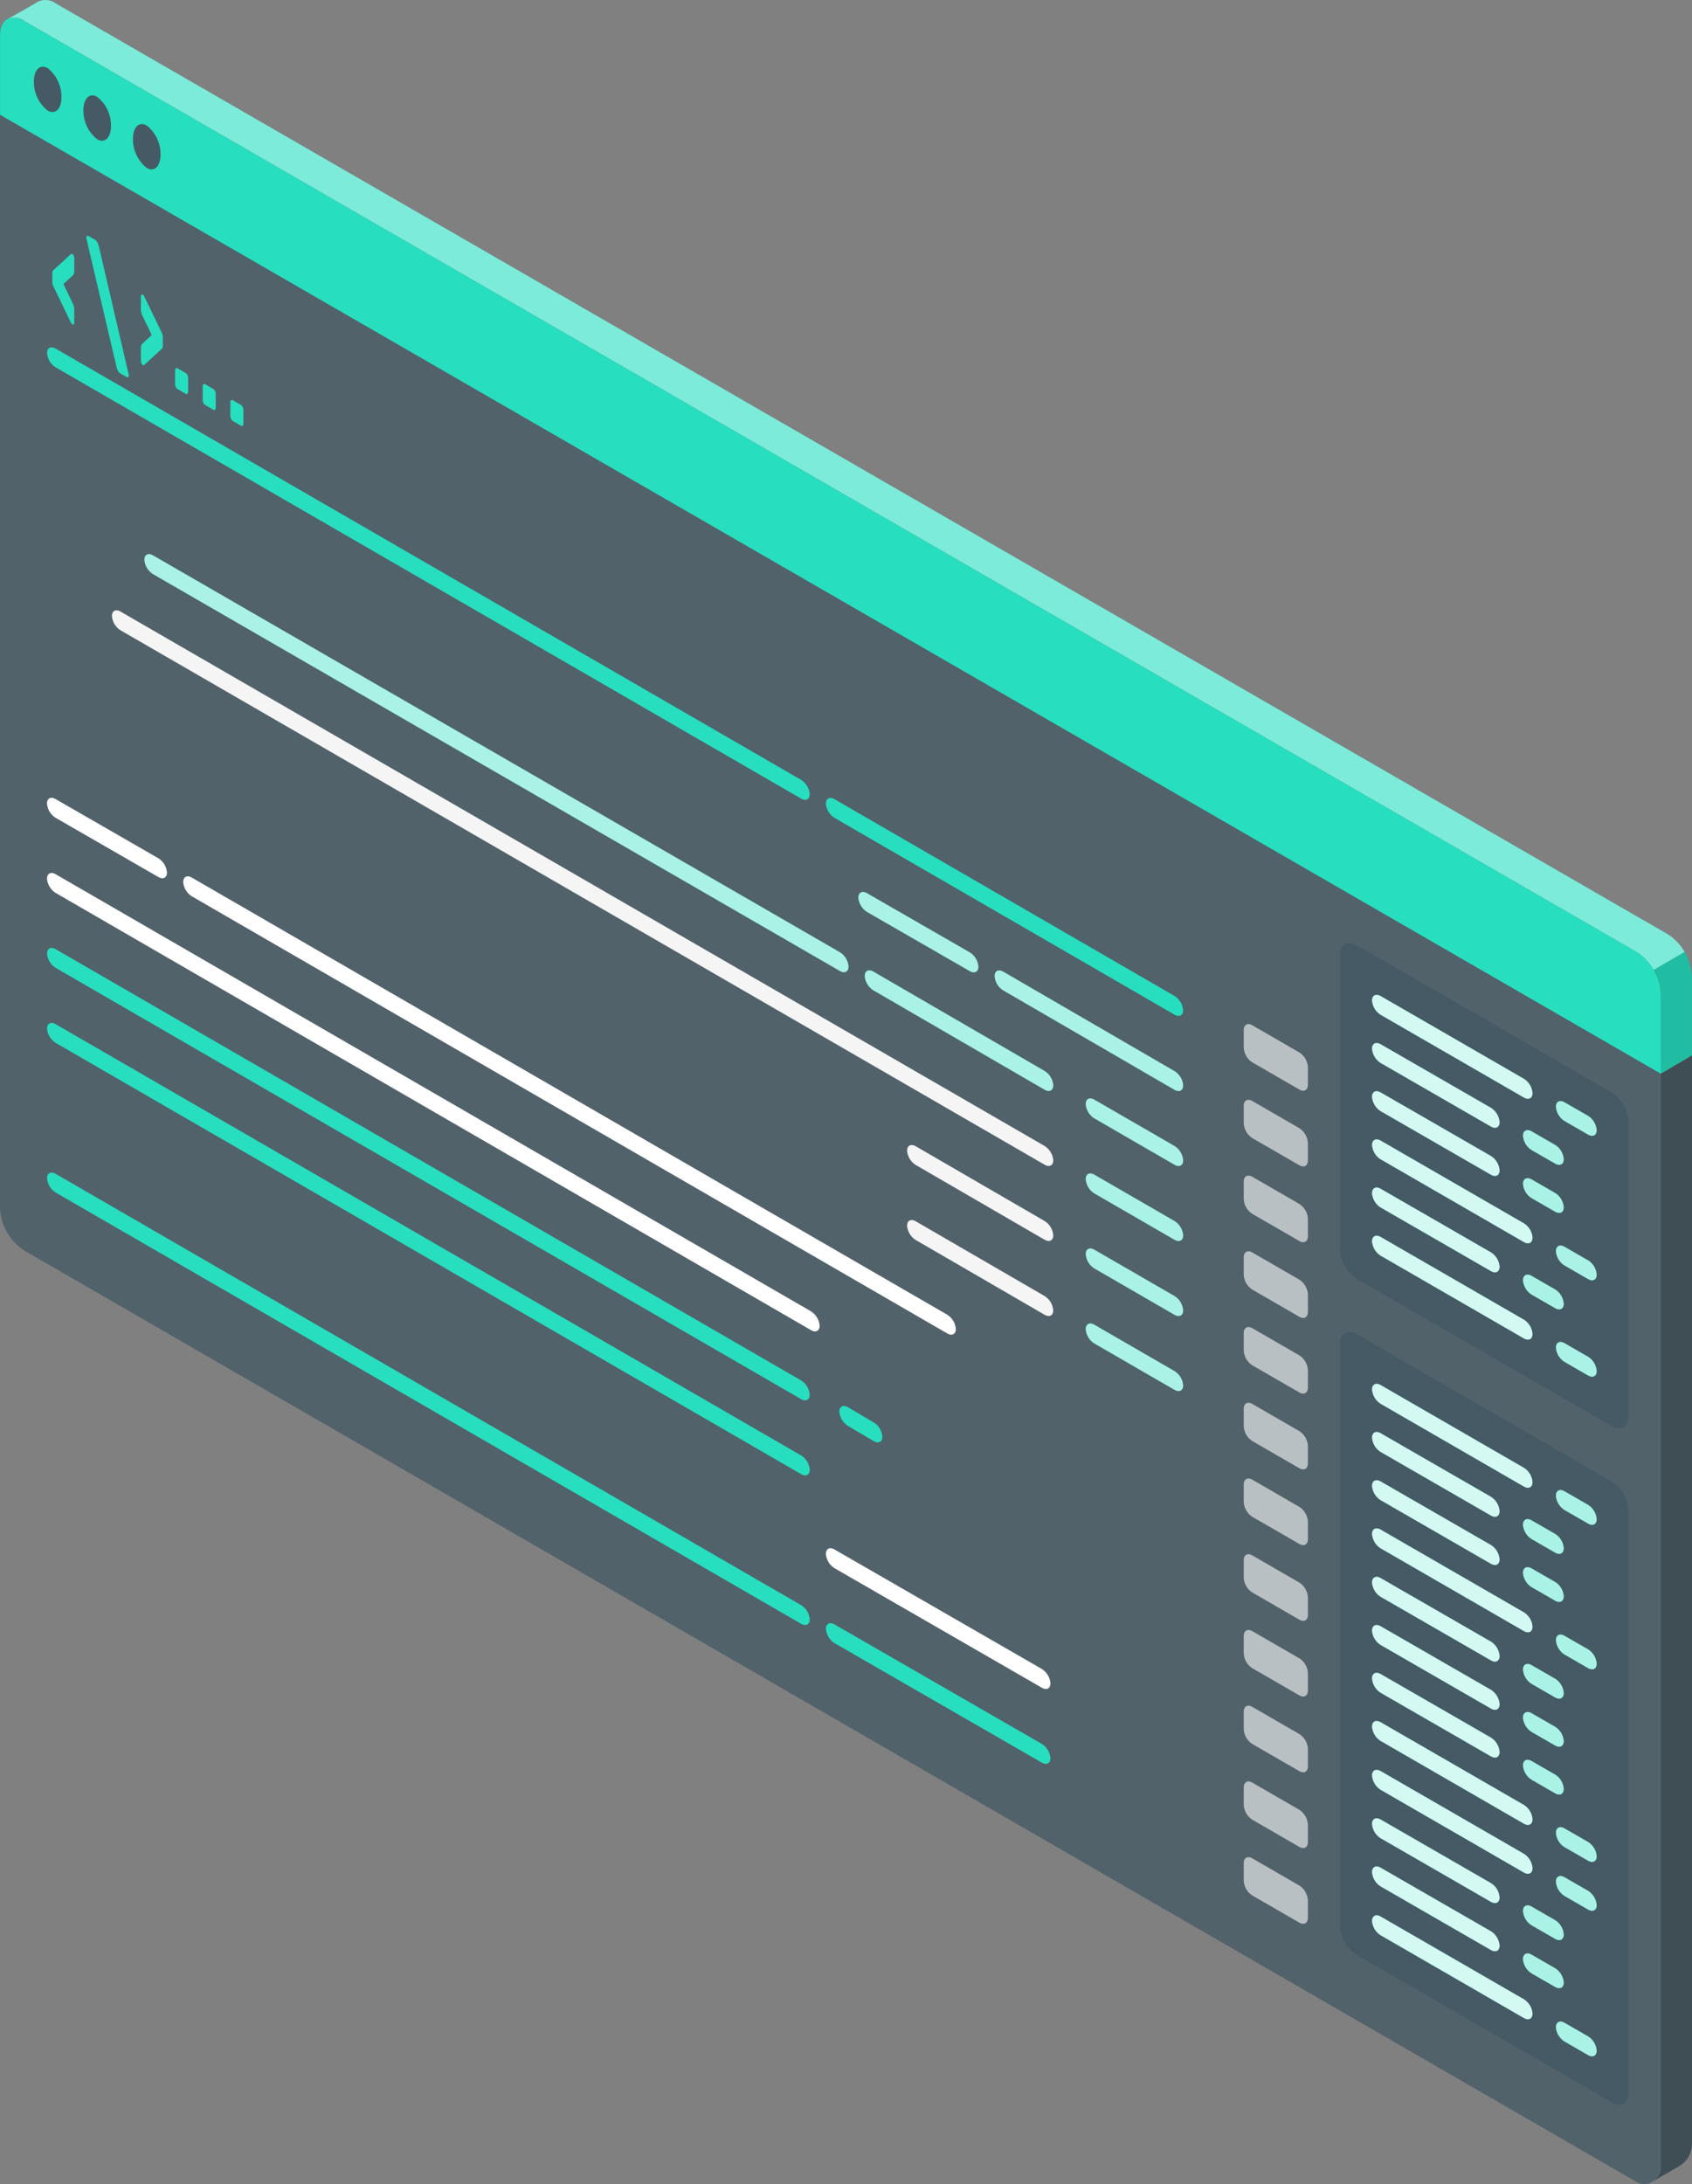 <svg id="Grupo_985892" data-name="Grupo 985892" xmlns="http://www.w3.org/2000/svg" xmlns:xlink="http://www.w3.org/1999/xlink" width="165.378" height="213.362" viewBox="0 0 165.378 213.362">
  <rect x="0" y="0" width="165.378" height="213.362" fill="#808080" stroke="none"/>
  <defs>
    <clipPath id="clip-path">
      <rect id="Rectángulo_344444" data-name="Rectángulo 344444" width="165.378" height="213.362" fill="none"/>
    </clipPath>
    <clipPath id="clip-path-3">
      <rect id="Rectángulo_344382" data-name="Rectángulo 344382" width="162.335" height="211.641" fill="none"/>
    </clipPath>
    <clipPath id="clip-path-4">
      <rect id="Rectángulo_344383" data-name="Rectángulo 344383" width="163.862" height="94.742" fill="none"/>
    </clipPath>
    <clipPath id="clip-path-5">
      <rect id="Rectángulo_344384" data-name="Rectángulo 344384" width="3.758" height="11.893" fill="none"/>
    </clipPath>
    <clipPath id="clip-path-6">
      <rect id="Rectángulo_344385" data-name="Rectángulo 344385" width="3.899" height="110.024" fill="none"/>
    </clipPath>
    <clipPath id="clip-path-7">
      <rect id="Rectángulo_344386" data-name="Rectángulo 344386" width="18.425" height="11.784" fill="none"/>
    </clipPath>
    <clipPath id="clip-path-8">
      <rect id="Rectángulo_344387" data-name="Rectángulo 344387" width="9.521" height="6.602" fill="none"/>
    </clipPath>
    <clipPath id="clip-path-12">
      <rect id="Rectángulo_344391" data-name="Rectángulo 344391" width="11.727" height="7.852" fill="none"/>
    </clipPath>
    <clipPath id="clip-path-14">
      <rect id="Rectángulo_344393" data-name="Rectángulo 344393" width="68.821" height="40.839" fill="none"/>
    </clipPath>
    <clipPath id="clip-path-15">
      <rect id="Rectángulo_344406" data-name="Rectángulo 344406" width="6.273" height="87.883" fill="none"/>
    </clipPath>
    <clipPath id="clip-path-16">
      <rect id="Rectángulo_344394" data-name="Rectángulo 344394" width="6.273" height="6.506" fill="none"/>
    </clipPath>
    <clipPath id="clip-path-28">
      <rect id="Rectángulo_344407" data-name="Rectángulo 344407" width="3.982" height="3.396" fill="none"/>
    </clipPath>
    <clipPath id="clip-path-31">
      <rect id="Rectángulo_344410" data-name="Rectángulo 344410" width="3.982" height="3.397" fill="none"/>
    </clipPath>
    <clipPath id="clip-path-34">
      <rect id="Rectángulo_344413" data-name="Rectángulo 344413" width="15.681" height="10.152" fill="none"/>
    </clipPath>
    <clipPath id="clip-path-36">
      <rect id="Rectángulo_344415" data-name="Rectángulo 344415" width="12.462" height="8.282" fill="none"/>
    </clipPath>
    <clipPath id="clip-path-39">
      <rect id="Rectángulo_344418" data-name="Rectángulo 344418" width="12.462" height="8.285" fill="none"/>
    </clipPath>
    <clipPath id="clip-path-44">
      <rect id="Rectángulo_344423" data-name="Rectángulo 344423" width="15.681" height="10.153" fill="none"/>
    </clipPath>
    <clipPath id="clip-path-45">
      <rect id="Rectángulo_344424" data-name="Rectángulo 344424" width="12.462" height="8.283" fill="none"/>
    </clipPath>
  </defs>
  <g id="Grupo_985583" data-name="Grupo 985583" clip-path="url(#clip-path)">
    <g id="Grupo_985582" data-name="Grupo 985582">
      <g id="Grupo_985581" data-name="Grupo 985581" clip-path="url(#clip-path)">
        <g id="Grupo_985400" data-name="Grupo 985400" transform="translate(0 1.721)" opacity="0.8">
          <g id="Grupo_985399" data-name="Grupo 985399">
            <g id="Grupo_985398" data-name="Grupo 985398" clip-path="url(#clip-path-3)">
              <path id="Trazado_658570" data-name="Trazado 658570" d="M.015,3.627a.945.945,0,0,1,.039-.218.052.052,0,0,1,.008-.047.808.808,0,0,1,.055-.212,1.06,1.06,0,0,1,.141-.3.413.413,0,0,1,.078-.126.375.375,0,0,1,.07-.086.747.747,0,0,1,.156-.156l.016-.015a1.16,1.16,0,0,1,.2-.118,1.727,1.727,0,0,1,1.6.2l157.57,90.931a5.274,5.274,0,0,1,2.383,4.125V211.65c0,.007,0,.013,0,.02v.521a1.611,1.611,0,0,1-.857,1.431l-.1.067c-.039.023-.079.047-.125.07a.8.8,0,0,1-.2.07,1.321,1.321,0,0,1-.3.039,1.523,1.523,0,0,1-.789-.226l-.063-.036-.005,0-2.271-1.311L2.383,122.671A5.262,5.262,0,0,1,0,118.546V3.925c0-.1.008-.2.015-.3" transform="translate(0 -2.229)" fill="#455a64"/>
            </g>
          </g>
        </g>
        <path id="Trazado_658571" data-name="Trazado 658571" d="M1.012,1.838a1.728,1.728,0,0,1,1.6.2l157.57,90.932a5.276,5.276,0,0,1,2.383,4.125v7.782l3.04-1.782V95.373a5.253,5.253,0,0,0-2.376-4.118L5.653.323A1.657,1.657,0,0,0,3.926.182C3.5.44,1.52,1.573,1.012,1.838" transform="translate(-0.231 0)" fill="#27debf"/>
        <path id="Trazado_658572" data-name="Trazado 658572" d="M.007,3.909C.016,2.406,1.076,1.8,2.385,2.552l157.57,90.932a5.261,5.261,0,0,1,2.38,4.122l0,7.785L.007,11.721Z" transform="translate(-0.002 -0.508)" fill="#27debf"/>
        <g id="Grupo_985403" data-name="Grupo 985403" transform="translate(0.79)" opacity="0.4">
          <g id="Grupo_985402" data-name="Grupo 985402">
            <g id="Grupo_985401" data-name="Grupo 985401" clip-path="url(#clip-path-4)">
              <path id="Trazado_658573" data-name="Trazado 658573" d="M2.618,2.044,160.185,92.975a4.9,4.9,0,0,1,1.676,1.767l3.024-1.751a4.754,4.754,0,0,0-1.655-1.738L5.658.321A1.674,1.674,0,0,0,3.929.18c-.427.262-2.4,1.385-2.9,1.655a1.72,1.72,0,0,1,1.594.209" transform="translate(-1.024 0)" fill="#fff"/>
            </g>
          </g>
        </g>
        <g id="Grupo_985406" data-name="Grupo 985406" transform="translate(161.62 92.991)" opacity="0.15">
          <g id="Grupo_985405" data-name="Grupo 985405">
            <g id="Grupo_985404" data-name="Grupo 985404" clip-path="url(#clip-path-5)">
              <path id="Trazado_658574" data-name="Trazado 658574" d="M213.084,130.557l0-7.739a4.907,4.907,0,0,0-.724-2.38l-3.032,1.743a4.813,4.813,0,0,1,.711,2.366v7.784Z" transform="translate(-209.326 -120.439)"/>
            </g>
          </g>
        </g>
        <path id="Trazado_658575" data-name="Trazado 658575" d="M18.178,15.841a3.547,3.547,0,0,1,1.345,2.847c0,1.143-.6,1.723-1.345,1.294a3.547,3.547,0,0,1-1.345-2.847c0-1.143.6-1.723,1.345-1.294" transform="translate(-3.836 -3.578)" fill="#455a64"/>
        <path id="Trazado_658576" data-name="Trazado 658576" d="M11.907,12.213a3.547,3.547,0,0,1,1.345,2.847c0,1.143-.6,1.723-1.345,1.294a3.546,3.546,0,0,1-1.344-2.847c0-1.143.6-1.723,1.344-1.294" transform="translate(-2.407 -2.751)" fill="#455a64"/>
        <path id="Trazado_658577" data-name="Trazado 658577" d="M5.637,8.586a3.547,3.547,0,0,1,1.345,2.847c0,1.143-.6,1.723-1.345,1.294A3.547,3.547,0,0,1,4.292,9.88c0-1.143.6-1.723,1.345-1.294" transform="translate(-0.978 -1.925)" fill="#455a64"/>
        <g id="Grupo_985409" data-name="Grupo 985409" transform="translate(161.479 103.1)" opacity="0.9">
          <g id="Grupo_985408" data-name="Grupo 985408">
            <g id="Grupo_985407" data-name="Grupo 985407" clip-path="url(#clip-path-6)">
              <path id="Trazado_658578" data-name="Trazado 658578" d="M209.143,243.556l.124-.07,2.509-1.452a2.522,2.522,0,0,0,1.243-1.845,2.626,2.626,0,0,0,.023-.347V133.532L210,135.316v106.8a1.561,1.561,0,0,1-.741,1.351.47.47,0,0,1-.077.054c-.008.008-.008.015-.015.015Z" transform="translate(-209.143 -133.532)" fill="#37474f"/>
            </g>
          </g>
        </g>
        <path id="Trazado_658579" data-name="Trazado 658579" d="M19.98,42.287a.351.351,0,0,1-.121.3l-1.712,1.567a.08.08,0,0,1-.077.015l-.044-.018a.372.372,0,0,1-.134-.164.572.572,0,0,1-.056-.241V42.559a1.071,1.071,0,0,1,.036-.328.46.46,0,0,1,.121-.184l.9-.828-.9-1.872a1.729,1.729,0,0,1-.121-.324,1.532,1.532,0,0,1-.036-.368v-1.19a.236.236,0,0,1,.056-.174.1.1,0,0,1,.134-.009.382.382,0,0,1,.044.032.333.333,0,0,1,.077.1l1.712,3.542a.951.951,0,0,1,.121.445Z" transform="translate(-4.065 -8.492)" fill="#27debf"/>
        <path id="Trazado_658580" data-name="Trazado 658580" d="M15.056,43.32a.6.6,0,0,1,.017.13.234.234,0,0,1-.056.175.1.1,0,0,1-.134.009l-.617-.356a.636.636,0,0,1-.26-.284,1.663,1.663,0,0,1-.122-.338L10.949,30.147a.6.6,0,0,1-.017-.13.235.235,0,0,1,.056-.174.1.1,0,0,1,.135-.009l.642.371a.631.631,0,0,1,.252.272,1.776,1.776,0,0,1,.13.35Z" transform="translate(-2.491 -6.795)" fill="#27debf"/>
        <path id="Trazado_658581" data-name="Trazado 658581" d="M6.624,33.993a.353.353,0,0,1,.121-.3l1.711-1.567a.083.083,0,0,1,.078-.014.381.381,0,0,1,.043.018.368.368,0,0,1,.135.164.564.564,0,0,1,.056.239v1.191a1.1,1.1,0,0,1-.035.327.474.474,0,0,1-.121.184l-.9.828.9,1.872a1.785,1.785,0,0,1,.121.324,1.579,1.579,0,0,1,.035.368v1.19a.237.237,0,0,1-.056.175A.1.1,0,0,1,8.577,39a.329.329,0,0,1-.043-.032.34.34,0,0,1-.078-.105L6.745,35.319a.948.948,0,0,1-.121-.444Z" transform="translate(-1.51 -7.317)" fill="#27debf"/>
        <path id="Trazado_658582" data-name="Trazado 658582" d="M30.2,51.087a.444.444,0,0,1,.165.2.688.688,0,0,1,.069.295v1.309a.29.29,0,0,1-.069.215.129.129,0,0,1-.165.012l-.807-.467a.448.448,0,0,1-.166-.2.7.7,0,0,1-.069-.295V50.847a.291.291,0,0,1,.069-.215.13.13,0,0,1,.166-.012Z" transform="translate(-6.645 -11.531)" fill="#27debf"/>
        <path id="Trazado_658583" data-name="Trazado 658583" d="M26.7,49.068a.439.439,0,0,1,.164.2.673.673,0,0,1,.069.294v1.31a.284.284,0,0,1-.069.214.126.126,0,0,1-.164.012l-.808-.466a.444.444,0,0,1-.164-.2.686.686,0,0,1-.069-.294v-1.31a.287.287,0,0,1,.069-.214.126.126,0,0,1,.164-.012Z" transform="translate(-5.848 -11.071)" fill="#27debf"/>
        <path id="Trazado_658584" data-name="Trazado 658584" d="M23.205,47.049a.44.44,0,0,1,.165.2.682.682,0,0,1,.069.294v1.309a.288.288,0,0,1-.069.215.127.127,0,0,1-.165.012l-.808-.466a.449.449,0,0,1-.165-.2.7.7,0,0,1-.069-.294v-1.31a.29.29,0,0,1,.069-.214.128.128,0,0,1,.165-.012Z" transform="translate(-5.051 -10.611)" fill="#27debf"/>
        <path id="Trazado_658585" data-name="Trazado 658585" d="M138.624,120.291,105.4,101.075c-.467-.27-.845-.079-.845.428a1.814,1.814,0,0,0,.845,1.4l33.221,19.216c.467.269.845.078.845-.428a1.813,1.813,0,0,0-.845-1.4" transform="translate(-23.829 -23.007)" fill="#27debf"/>
        <path id="Trazado_658586" data-name="Trazado 658586" d="M105.33,129.539l-90.315-52.2c-.467-.269-.845-.078-.845.428a1.813,1.813,0,0,0,.845,1.4l90.315,52.2c.467.269.845.078.845-.428a1.813,1.813,0,0,0-.845-1.4" transform="translate(-3.229 -17.597)" fill="#f5f5f5"/>
        <path id="Trazado_658587" data-name="Trazado 658587" d="M128.271,152.286l-12.592-7.3c-.467-.269-.846-.078-.846.428a1.813,1.813,0,0,0,.846,1.4l12.592,7.3c.467.27.845.078.845-.428a1.813,1.813,0,0,0-.845-1.4" transform="translate(-26.171 -33.015)" fill="#f5f5f5"/>
        <path id="Trazado_658588" data-name="Trazado 658588" d="M128.271,161.779l-12.592-7.3c-.467-.269-.846-.078-.846.428a1.813,1.813,0,0,0,.846,1.4l12.592,7.3c.467.269.845.078.845-.428a1.813,1.813,0,0,0-.845-1.4" transform="translate(-26.171 -35.179)" fill="#f5f5f5"/>
        <path id="Trazado_658589" data-name="Trazado 658589" d="M79.652,86.19,6.8,44.068c-.467-.27-.846-.079-.846.428A1.815,1.815,0,0,0,6.8,45.9L79.652,88.022c.467.27.845.078.845-.428a1.813,1.813,0,0,0-.845-1.4" transform="translate(-1.356 -10.015)" fill="#27debf"/>
        <path id="Trazado_658590" data-name="Trazado 658590" d="M125.655,217.149,105.4,205.482c-.467-.269-.846-.078-.846.428a1.814,1.814,0,0,0,.846,1.4l20.252,11.667c.467.27.845.078.845-.428a1.813,1.813,0,0,0-.845-1.4" transform="translate(-23.829 -46.802)" fill="#27debf"/>
        <path id="Trazado_658591" data-name="Trazado 658591" d="M79.652,190.6,6.8,148.475c-.467-.27-.846-.079-.846.428a1.815,1.815,0,0,0,.846,1.4l72.857,42.122c.467.27.845.078.845-.428a1.813,1.813,0,0,0-.845-1.4" transform="translate(-1.356 -33.81)" fill="#27debf"/>
        <path id="Trazado_658592" data-name="Trazado 658592" d="M79.652,162.171,6.8,120.049c-.467-.27-.846-.079-.846.428a1.815,1.815,0,0,0,.846,1.4L79.652,164c.467.27.845.078.845-.428a1.813,1.813,0,0,0-.845-1.4" transform="translate(-1.356 -27.331)" fill="#27debf"/>
        <path id="Trazado_658593" data-name="Trazado 658593" d="M79.652,171.661,6.8,129.539c-.467-.27-.846-.079-.846.428a1.815,1.815,0,0,0,.846,1.4l72.857,42.122c.467.27.845.078.845-.428a1.813,1.813,0,0,0-.845-1.4" transform="translate(-1.356 -29.494)" fill="#27debf"/>
        <path id="Trazado_658594" data-name="Trazado 658594" d="M125.655,207.667,105.4,196c-.467-.269-.846-.078-.846.428a1.814,1.814,0,0,0,.846,1.4L125.655,209.5c.467.27.845.078.845-.428a1.813,1.813,0,0,0-.845-1.4" transform="translate(-23.829 -44.641)" fill="#fff"/>
        <path id="Trazado_658595" data-name="Trazado 658595" d="M109.607,179.49,107.1,178c-.468-.269-.846-.078-.846.428a1.811,1.811,0,0,0,.846,1.4l2.512,1.486c.467.27.845.078.845-.428a1.813,1.813,0,0,0-.845-1.4" transform="translate(-24.214 -40.54)" fill="#27debf"/>
        <path id="Trazado_658596" data-name="Trazado 658596" d="M143.491,132.612,126.758,122.9c-.467-.269-.846-.078-.846.428a1.814,1.814,0,0,0,.846,1.4l16.733,9.707c.467.269.845.078.845-.428a1.813,1.813,0,0,0-.845-1.4" transform="translate(-28.696 -27.982)" fill="#27debf"/>
        <g id="Grupo_985412" data-name="Grupo 985412" transform="translate(97.216 94.8)" opacity="0.6">
          <g id="Grupo_985411" data-name="Grupo 985411">
            <g id="Grupo_985410" data-name="Grupo 985410" clip-path="url(#clip-path-7)">
              <path id="Trazado_658597" data-name="Trazado 658597" d="M143.491,132.612,126.758,122.9c-.467-.269-.846-.078-.846.428a1.814,1.814,0,0,0,.846,1.4l16.733,9.707c.467.269.845.078.845-.428a1.813,1.813,0,0,0-.845-1.4" transform="translate(-125.912 -122.783)" fill="#fff"/>
            </g>
          </g>
        </g>
        <path id="Trazado_658598" data-name="Trazado 658598" d="M146.12,143.616l-7.829-4.525c-.467-.27-.845-.078-.845.428a1.813,1.813,0,0,0,.845,1.4l7.829,4.525c.467.269.845.078.845-.428a1.813,1.813,0,0,0-.845-1.4" transform="translate(-31.324 -31.671)" fill="#27debf"/>
        <g id="Grupo_985415" data-name="Grupo 985415" transform="translate(106.12 107.297)" opacity="0.6">
          <g id="Grupo_985414" data-name="Grupo 985414">
            <g id="Grupo_985413" data-name="Grupo 985413" clip-path="url(#clip-path-8)">
              <path id="Trazado_658599" data-name="Trazado 658599" d="M146.12,143.616l-7.829-4.525c-.467-.27-.845-.078-.845.428a1.813,1.813,0,0,0,.845,1.4l7.829,4.525c.467.269.845.078.845-.428a1.813,1.813,0,0,0-.845-1.4" transform="translate(-137.444 -138.968)" fill="#fff"/>
            </g>
          </g>
        </g>
        <path id="Trazado_658600" data-name="Trazado 658600" d="M146.12,153.108l-7.829-4.525c-.467-.27-.845-.078-.845.428a1.813,1.813,0,0,0,.845,1.4l7.829,4.525c.467.27.845.078.845-.428a1.813,1.813,0,0,0-.845-1.4" transform="translate(-31.324 -33.834)" fill="#27debf"/>
        <g id="Grupo_985418" data-name="Grupo 985418" transform="translate(106.12 114.626)" opacity="0.6">
          <g id="Grupo_985417" data-name="Grupo 985417">
            <g id="Grupo_985416" data-name="Grupo 985416" clip-path="url(#clip-path-8)">
              <path id="Trazado_658601" data-name="Trazado 658601" d="M146.12,153.108l-7.829-4.525c-.467-.27-.845-.078-.845.428a1.813,1.813,0,0,0,.845,1.4l7.829,4.525c.467.27.845.078.845-.428a1.813,1.813,0,0,0-.845-1.4" transform="translate(-137.444 -148.46)" fill="#fff"/>
            </g>
          </g>
        </g>
        <path id="Trazado_658602" data-name="Trazado 658602" d="M146.12,162.6l-7.829-4.525c-.467-.27-.845-.079-.845.428a1.813,1.813,0,0,0,.845,1.4l7.829,4.525c.467.269.845.078.845-.428a1.813,1.813,0,0,0-.845-1.4" transform="translate(-31.324 -35.998)" fill="#27debf"/>
        <g id="Grupo_985421" data-name="Grupo 985421" transform="translate(106.12 121.954)" opacity="0.6">
          <g id="Grupo_985420" data-name="Grupo 985420">
            <g id="Grupo_985419" data-name="Grupo 985419" clip-path="url(#clip-path-8)">
              <path id="Trazado_658603" data-name="Trazado 658603" d="M146.12,162.6l-7.829-4.525c-.467-.27-.845-.079-.845.428a1.813,1.813,0,0,0,.845,1.4l7.829,4.525c.467.269.845.078.845-.428a1.813,1.813,0,0,0-.845-1.4" transform="translate(-137.444 -157.952)" fill="#fff"/>
            </g>
          </g>
        </g>
        <path id="Trazado_658604" data-name="Trazado 658604" d="M146.12,172.092l-7.829-4.525c-.467-.27-.845-.078-.845.428a1.813,1.813,0,0,0,.845,1.4l7.829,4.525c.467.269.845.078.845-.428a1.813,1.813,0,0,0-.845-1.4" transform="translate(-31.324 -38.161)" fill="#27debf"/>
        <g id="Grupo_985424" data-name="Grupo 985424" transform="translate(106.12 129.283)" opacity="0.6">
          <g id="Grupo_985423" data-name="Grupo 985423">
            <g id="Grupo_985422" data-name="Grupo 985422" clip-path="url(#clip-path-8)">
              <path id="Trazado_658605" data-name="Trazado 658605" d="M146.12,172.092l-7.829-4.525c-.467-.27-.845-.078-.845.428a1.813,1.813,0,0,0,.845,1.4l7.829,4.525c.467.269.845.078.845-.428a1.813,1.813,0,0,0-.845-1.4" transform="translate(-137.444 -167.444)" fill="#fff"/>
            </g>
          </g>
        </g>
        <path id="Trazado_658606" data-name="Trazado 658606" d="M119.549,118.748l-10.036-5.775c-.466-.269-.845-.078-.845.428a1.814,1.814,0,0,0,.845,1.4l10.036,5.775c.468.27.845.078.845-.428a1.811,1.811,0,0,0-.845-1.4" transform="translate(-24.766 -25.719)" fill="#27debf"/>
        <g id="Grupo_985427" data-name="Grupo 985427" transform="translate(83.903 87.132)" opacity="0.6">
          <g id="Grupo_985426" data-name="Grupo 985426">
            <g id="Grupo_985425" data-name="Grupo 985425" clip-path="url(#clip-path-12)">
              <path id="Trazado_658607" data-name="Trazado 658607" d="M119.549,118.748l-10.036-5.775c-.466-.269-.845-.078-.845.428a1.814,1.814,0,0,0,.845,1.4l10.036,5.775c.468.27.845.078.845-.428a1.811,1.811,0,0,0-.845-1.4" transform="translate(-108.669 -112.851)" fill="#fff"/>
            </g>
          </g>
        </g>
        <path id="Trazado_658608" data-name="Trazado 658608" d="M80.622,153.264,6.8,110.569c-.467-.269-.846-.078-.846.428a1.813,1.813,0,0,0,.846,1.4L80.622,155.1c.467.27.845.078.845-.428a1.813,1.813,0,0,0-.845-1.4" transform="translate(-1.356 -25.171)" fill="#fff"/>
        <path id="Trazado_658609" data-name="Trazado 658609" d="M16.83,106.838,6.794,101.063c-.467-.269-.845-.078-.845.428a1.813,1.813,0,0,0,.845,1.4L16.83,108.67c.467.269.845.078.845-.428a1.813,1.813,0,0,0-.845-1.4" transform="translate(-1.356 -23.005)" fill="#fff"/>
        <path id="Trazado_658610" data-name="Trazado 658610" d="M97.866,153.69,24.039,110.995c-.467-.269-.846-.078-.846.428a1.813,1.813,0,0,0,.846,1.4l73.826,42.695c.467.27.845.078.845-.428a1.813,1.813,0,0,0-.845-1.4" transform="translate(-5.286 -25.268)" fill="#fff"/>
        <path id="Trazado_658611" data-name="Trazado 658611" d="M127.05,132.595l-16.733-9.707c-.467-.269-.846-.078-.846.428a1.814,1.814,0,0,0,.846,1.4l16.733,9.707c.467.269.845.078.845-.428a1.813,1.813,0,0,0-.845-1.4" transform="translate(-24.949 -27.979)" fill="#27debf"/>
        <g id="Grupo_985430" data-name="Grupo 985430" transform="translate(84.522 94.787)" opacity="0.6">
          <g id="Grupo_985429" data-name="Grupo 985429">
            <g id="Grupo_985428" data-name="Grupo 985428" clip-path="url(#clip-path-7)">
              <path id="Trazado_658612" data-name="Trazado 658612" d="M127.05,132.595l-16.733-9.707c-.467-.269-.846-.078-.846.428a1.814,1.814,0,0,0,.846,1.4l16.733,9.707c.467.269.845.078.845-.428a1.813,1.813,0,0,0-.845-1.4" transform="translate(-109.471 -122.765)" fill="#fff"/>
            </g>
          </g>
        </g>
        <path id="Trazado_658613" data-name="Trazado 658613" d="M86.256,108.994,19.126,70.231c-.467-.269-.845-.078-.845.428a1.812,1.812,0,0,0,.845,1.4l67.129,38.763c.467.27.845.078.845-.428a1.813,1.813,0,0,0-.845-1.4" transform="translate(-4.166 -15.978)" fill="#27debf"/>
        <g id="Grupo_985433" data-name="Grupo 985433" transform="translate(14.115 54.131)" opacity="0.6">
          <g id="Grupo_985432" data-name="Grupo 985432">
            <g id="Grupo_985431" data-name="Grupo 985431" clip-path="url(#clip-path-14)">
              <path id="Trazado_658614" data-name="Trazado 658614" d="M86.256,108.994,19.126,70.231c-.467-.269-.845-.078-.845.428a1.812,1.812,0,0,0,.845,1.4l67.129,38.763c.467.27.845.078.845-.428a1.813,1.813,0,0,0-.845-1.4" transform="translate(-18.281 -70.109)" fill="#fff"/>
            </g>
          </g>
        </g>
        <g id="Grupo_985472" data-name="Grupo 985472" transform="translate(121.562 100.036)" opacity="0.6">
          <g id="Grupo_985471" data-name="Grupo 985471">
            <g id="Grupo_985470" data-name="Grupo 985470" clip-path="url(#clip-path-15)">
              <g id="Grupo_985436" data-name="Grupo 985436">
                <g id="Grupo_985435" data-name="Grupo 985435">
                  <g id="Grupo_985434" data-name="Grupo 985434" clip-path="url(#clip-path-16)">
                    <path id="Trazado_658615" data-name="Trazado 658615" d="M162.881,132.334l-4.6-2.657c-.462-.266-.835-.05-.835.483v1.692a1.847,1.847,0,0,0,.835,1.448l4.6,2.656c.462.267.836.051.836-.483v-1.691a1.847,1.847,0,0,0-.835-1.448" transform="translate(-157.444 -129.564)" fill="#fff"/>
                  </g>
                </g>
              </g>
              <g id="Grupo_985439" data-name="Grupo 985439" transform="translate(0 7.397)">
                <g id="Grupo_985438" data-name="Grupo 985438">
                  <g id="Grupo_985437" data-name="Grupo 985437" clip-path="url(#clip-path-16)">
                    <path id="Trazado_658616" data-name="Trazado 658616" d="M162.881,141.916l-4.6-2.657c-.462-.266-.835-.05-.835.483v1.692a1.847,1.847,0,0,0,.835,1.448l4.6,2.656c.462.267.836.051.836-.483v-1.691a1.847,1.847,0,0,0-.835-1.448" transform="translate(-157.444 -139.145)" fill="#fff"/>
                  </g>
                </g>
              </g>
              <g id="Grupo_985442" data-name="Grupo 985442" transform="translate(0 14.796)">
                <g id="Grupo_985441" data-name="Grupo 985441">
                  <g id="Grupo_985440" data-name="Grupo 985440" clip-path="url(#clip-path-16)">
                    <path id="Trazado_658617" data-name="Trazado 658617" d="M162.881,151.5l-4.6-2.657c-.462-.266-.835-.05-.835.483v1.692a1.847,1.847,0,0,0,.835,1.448l4.6,2.656c.462.267.836.051.836-.483v-1.691a1.847,1.847,0,0,0-.835-1.448" transform="translate(-157.444 -148.727)" fill="#fff"/>
                  </g>
                </g>
              </g>
              <g id="Grupo_985445" data-name="Grupo 985445" transform="translate(0 22.193)">
                <g id="Grupo_985444" data-name="Grupo 985444">
                  <g id="Grupo_985443" data-name="Grupo 985443" clip-path="url(#clip-path-16)">
                    <path id="Trazado_658618" data-name="Trazado 658618" d="M162.881,161.079l-4.6-2.657c-.462-.266-.835-.05-.835.483V160.6a1.847,1.847,0,0,0,.835,1.448l4.6,2.656c.462.267.836.051.836-.483v-1.691a1.847,1.847,0,0,0-.835-1.448" transform="translate(-157.444 -158.308)" fill="#fff"/>
                  </g>
                </g>
              </g>
              <g id="Grupo_985448" data-name="Grupo 985448" transform="translate(0 29.591)">
                <g id="Grupo_985447" data-name="Grupo 985447">
                  <g id="Grupo_985446" data-name="Grupo 985446" clip-path="url(#clip-path-16)">
                    <path id="Trazado_658619" data-name="Trazado 658619" d="M162.881,170.661l-4.6-2.658c-.462-.266-.835-.049-.835.483v1.692a1.848,1.848,0,0,0,.835,1.448l4.6,2.656c.462.267.836.05.836-.483v-1.691a1.846,1.846,0,0,0-.835-1.448" transform="translate(-157.444 -167.89)" fill="#fff"/>
                  </g>
                </g>
              </g>
              <g id="Grupo_985451" data-name="Grupo 985451" transform="translate(0 36.989)">
                <g id="Grupo_985450" data-name="Grupo 985450">
                  <g id="Grupo_985449" data-name="Grupo 985449" clip-path="url(#clip-path-16)">
                    <path id="Trazado_658620" data-name="Trazado 658620" d="M162.881,180.242l-4.6-2.657c-.462-.266-.835-.05-.835.483v1.692a1.847,1.847,0,0,0,.835,1.448l4.6,2.657c.462.266.836.05.836-.483V181.69a1.847,1.847,0,0,0-.835-1.448" transform="translate(-157.444 -177.471)" fill="#fff"/>
                  </g>
                </g>
              </g>
              <g id="Grupo_985454" data-name="Grupo 985454" transform="translate(0 44.387)">
                <g id="Grupo_985453" data-name="Grupo 985453">
                  <g id="Grupo_985452" data-name="Grupo 985452" clip-path="url(#clip-path-16)">
                    <path id="Trazado_658621" data-name="Trazado 658621" d="M162.881,189.824l-4.6-2.657c-.462-.266-.835-.05-.835.483v1.692a1.847,1.847,0,0,0,.835,1.448l4.6,2.657c.462.266.836.05.836-.483v-1.692a1.847,1.847,0,0,0-.835-1.448" transform="translate(-157.444 -187.053)" fill="#fff"/>
                  </g>
                </g>
              </g>
              <g id="Grupo_985457" data-name="Grupo 985457" transform="translate(0 51.785)">
                <g id="Grupo_985456" data-name="Grupo 985456">
                  <g id="Grupo_985455" data-name="Grupo 985455" clip-path="url(#clip-path-16)">
                    <path id="Trazado_658622" data-name="Trazado 658622" d="M162.881,199.405l-4.6-2.657c-.462-.266-.835-.05-.835.483v1.692a1.847,1.847,0,0,0,.835,1.448l4.6,2.656c.462.267.836.051.836-.483v-1.691a1.847,1.847,0,0,0-.835-1.448" transform="translate(-157.444 -196.635)" fill="#fff"/>
                  </g>
                </g>
              </g>
              <g id="Grupo_985460" data-name="Grupo 985460" transform="translate(0 59.183)">
                <g id="Grupo_985459" data-name="Grupo 985459">
                  <g id="Grupo_985458" data-name="Grupo 985458" clip-path="url(#clip-path-16)">
                    <path id="Trazado_658623" data-name="Trazado 658623" d="M162.881,208.987l-4.6-2.657c-.462-.266-.835-.05-.835.483V208.5a1.847,1.847,0,0,0,.835,1.448l4.6,2.656c.462.267.836.051.836-.483v-1.691a1.847,1.847,0,0,0-.835-1.448" transform="translate(-157.444 -206.216)" fill="#fff"/>
                  </g>
                </g>
              </g>
              <g id="Grupo_985463" data-name="Grupo 985463" transform="translate(0 66.581)">
                <g id="Grupo_985462" data-name="Grupo 985462">
                  <g id="Grupo_985461" data-name="Grupo 985461" clip-path="url(#clip-path-16)">
                    <path id="Trazado_658624" data-name="Trazado 658624" d="M162.881,218.569l-4.6-2.657c-.462-.266-.835-.05-.835.483v1.692a1.847,1.847,0,0,0,.835,1.448l4.6,2.656c.462.267.836.051.836-.483v-1.691a1.847,1.847,0,0,0-.835-1.448" transform="translate(-157.444 -215.798)" fill="#fff"/>
                  </g>
                </g>
              </g>
              <g id="Grupo_985466" data-name="Grupo 985466" transform="translate(0 73.979)">
                <g id="Grupo_985465" data-name="Grupo 985465">
                  <g id="Grupo_985464" data-name="Grupo 985464" clip-path="url(#clip-path-16)">
                    <path id="Trazado_658625" data-name="Trazado 658625" d="M162.881,228.15l-4.6-2.657c-.462-.266-.835-.05-.835.483v1.692a1.847,1.847,0,0,0,.835,1.448l4.6,2.656c.462.267.836.051.836-.483V229.6a1.847,1.847,0,0,0-.835-1.448" transform="translate(-157.444 -225.379)" fill="#fff"/>
                  </g>
                </g>
              </g>
              <g id="Grupo_985469" data-name="Grupo 985469" transform="translate(0 81.377)">
                <g id="Grupo_985468" data-name="Grupo 985468">
                  <g id="Grupo_985467" data-name="Grupo 985467" clip-path="url(#clip-path-16)">
                    <path id="Trazado_658626" data-name="Trazado 658626" d="M162.881,237.732l-4.6-2.657c-.462-.266-.835-.05-.835.483v1.692a1.847,1.847,0,0,0,.835,1.448l4.6,2.657c.462.266.836.05.836-.483V239.18a1.847,1.847,0,0,0-.835-1.448" transform="translate(-157.444 -234.961)" fill="#fff"/>
                  </g>
                </g>
              </g>
            </g>
          </g>
        </g>
        <path id="Trazado_658627" data-name="Trazado 658627" d="M196.185,133.9,171.3,119.538c-.923-.533-1.672-.1-1.672.965v28.733a3.694,3.694,0,0,0,1.672,2.9L196.185,166.5c.923.534,1.672.1,1.672-.965V136.8a3.693,3.693,0,0,0-1.672-2.9" transform="translate(-38.659 -27.191)" fill="#455a64"/>
        <path id="Trazado_658628" data-name="Trazado 658628" d="M200.105,171.22l-2.291-1.32c-.467-.269-.845-.078-.845.428a1.812,1.812,0,0,0,.845,1.4l2.291,1.32c.467.269.845.078.845-.428a1.813,1.813,0,0,0-.845-1.4" transform="translate(-44.89 -38.693)" fill="#27debf"/>
        <g id="Grupo_985475" data-name="Grupo 985475" transform="translate(152.079 131.085)" opacity="0.6">
          <g id="Grupo_985474" data-name="Grupo 985474">
            <g id="Grupo_985473" data-name="Grupo 985473" clip-path="url(#clip-path-28)">
              <path id="Trazado_658629" data-name="Trazado 658629" d="M200.105,171.22l-2.291-1.32c-.467-.269-.845-.078-.845.428a1.812,1.812,0,0,0,.845,1.4l2.291,1.32c.467.269.845.078.845-.428a1.813,1.813,0,0,0-.845-1.4" transform="translate(-196.969 -169.778)" fill="#fff"/>
            </g>
          </g>
        </g>
        <path id="Trazado_658630" data-name="Trazado 658630" d="M200.105,140.745l-2.291-1.32c-.467-.269-.845-.078-.845.428a1.812,1.812,0,0,0,.845,1.4l2.291,1.32c.467.269.845.078.845-.428a1.813,1.813,0,0,0-.845-1.4" transform="translate(-44.89 -31.747)" fill="#27debf"/>
        <g id="Grupo_985478" data-name="Grupo 985478" transform="translate(152.079 107.556)" opacity="0.6">
          <g id="Grupo_985477" data-name="Grupo 985477">
            <g id="Grupo_985476" data-name="Grupo 985476" clip-path="url(#clip-path-28)">
              <path id="Trazado_658631" data-name="Trazado 658631" d="M200.105,140.745l-2.291-1.32c-.467-.269-.845-.078-.845.428a1.812,1.812,0,0,0,.845,1.4l2.291,1.32c.467.269.845.078.845-.428a1.813,1.813,0,0,0-.845-1.4" transform="translate(-196.969 -139.303)" fill="#fff"/>
            </g>
          </g>
        </g>
        <path id="Trazado_658632" data-name="Trazado 658632" d="M195.935,144.419l-2.291-1.32c-.467-.269-.845-.078-.845.428a1.812,1.812,0,0,0,.845,1.4l2.291,1.32c.467.269.845.078.845-.428a1.813,1.813,0,0,0-.845-1.4" transform="translate(-43.939 -32.585)" fill="#27debf"/>
        <g id="Grupo_985481" data-name="Grupo 985481" transform="translate(148.86 110.392)" opacity="0.6">
          <g id="Grupo_985480" data-name="Grupo 985480">
            <g id="Grupo_985479" data-name="Grupo 985479" clip-path="url(#clip-path-28)">
              <path id="Trazado_658633" data-name="Trazado 658633" d="M195.935,144.419l-2.291-1.32c-.467-.269-.845-.078-.845.428a1.812,1.812,0,0,0,.845,1.4l2.291,1.32c.467.269.845.078.845-.428a1.813,1.813,0,0,0-.845-1.4" transform="translate(-192.799 -142.977)" fill="#fff"/>
            </g>
          </g>
        </g>
        <path id="Trazado_658634" data-name="Trazado 658634" d="M195.935,150.5l-2.291-1.32c-.467-.269-.845-.078-.845.428a1.812,1.812,0,0,0,.845,1.4l2.291,1.32c.467.269.845.078.845-.428a1.813,1.813,0,0,0-.845-1.4" transform="translate(-43.939 -33.97)" fill="#27debf"/>
        <g id="Grupo_985484" data-name="Grupo 985484" transform="translate(148.86 115.086)" opacity="0.6">
          <g id="Grupo_985483" data-name="Grupo 985483">
            <g id="Grupo_985482" data-name="Grupo 985482" clip-path="url(#clip-path-31)">
              <path id="Trazado_658635" data-name="Trazado 658635" d="M195.935,150.5l-2.291-1.32c-.467-.269-.845-.078-.845.428a1.812,1.812,0,0,0,.845,1.4l2.291,1.32c.467.269.845.078.845-.428a1.813,1.813,0,0,0-.845-1.4" transform="translate(-192.799 -149.056)" fill="#fff"/>
            </g>
          </g>
        </g>
        <path id="Trazado_658636" data-name="Trazado 658636" d="M200.105,159.025l-2.291-1.32c-.467-.269-.845-.078-.845.428a1.813,1.813,0,0,0,.845,1.4l2.291,1.32c.467.269.845.077.845-.428a1.815,1.815,0,0,0-.845-1.405" transform="translate(-44.89 -35.914)" fill="#27debf"/>
        <g id="Grupo_985487" data-name="Grupo 985487" transform="translate(152.079 121.67)" opacity="0.6">
          <g id="Grupo_985486" data-name="Grupo 985486">
            <g id="Grupo_985485" data-name="Grupo 985485" clip-path="url(#clip-path-28)">
              <path id="Trazado_658637" data-name="Trazado 658637" d="M200.105,159.025l-2.291-1.32c-.467-.269-.845-.078-.845.428a1.813,1.813,0,0,0,.845,1.4l2.291,1.32c.467.269.845.077.845-.428a1.815,1.815,0,0,0-.845-1.405" transform="translate(-196.969 -157.584)" fill="#fff"/>
            </g>
          </g>
        </g>
        <path id="Trazado_658638" data-name="Trazado 658638" d="M195.935,162.705l-2.291-1.32c-.467-.269-.845-.078-.845.428a1.812,1.812,0,0,0,.845,1.4l2.291,1.32c.467.269.845.078.845-.428a1.813,1.813,0,0,0-.845-1.4" transform="translate(-43.939 -36.752)" fill="#27debf"/>
        <g id="Grupo_985490" data-name="Grupo 985490" transform="translate(148.86 124.511)" opacity="0.6">
          <g id="Grupo_985489" data-name="Grupo 985489">
            <g id="Grupo_985488" data-name="Grupo 985488" clip-path="url(#clip-path-31)">
              <path id="Trazado_658639" data-name="Trazado 658639" d="M195.935,162.705l-2.291-1.32c-.467-.269-.845-.078-.845.428a1.812,1.812,0,0,0,.845,1.4l2.291,1.32c.467.269.845.078.845-.428a1.813,1.813,0,0,0-.845-1.4" transform="translate(-192.799 -161.263)" fill="#fff"/>
            </g>
          </g>
        </g>
        <path id="Trazado_658640" data-name="Trazado 658640" d="M188.528,134.063l-13.99-8.076c-.467-.27-.846-.078-.846.428a1.814,1.814,0,0,0,.846,1.4l13.99,8.076c.467.269.845.078.845-.428a1.813,1.813,0,0,0-.845-1.4" transform="translate(-39.585 -28.685)" fill="#27debf"/>
        <g id="Grupo_985493" data-name="Grupo 985493" transform="translate(134.107 97.18)" opacity="0.8">
          <g id="Grupo_985492" data-name="Grupo 985492">
            <g id="Grupo_985491" data-name="Grupo 985491" clip-path="url(#clip-path-34)">
              <path id="Trazado_658641" data-name="Trazado 658641" d="M188.528,134.063l-13.99-8.076c-.467-.27-.846-.078-.846.428a1.814,1.814,0,0,0,.846,1.4l13.99,8.076c.467.269.845.078.845-.428a1.813,1.813,0,0,0-.845-1.4" transform="translate(-173.692 -125.865)" fill="#fff"/>
            </g>
          </g>
        </g>
        <path id="Trazado_658642" data-name="Trazado 658642" d="M188.528,164.538l-13.99-8.076c-.467-.27-.846-.078-.846.428a1.814,1.814,0,0,0,.846,1.4l13.99,8.076c.467.269.845.078.845-.428a1.813,1.813,0,0,0-.845-1.4" transform="translate(-39.585 -35.63)" fill="#27debf"/>
        <g id="Grupo_985496" data-name="Grupo 985496" transform="translate(134.107 120.71)" opacity="0.8">
          <g id="Grupo_985495" data-name="Grupo 985495">
            <g id="Grupo_985494" data-name="Grupo 985494" clip-path="url(#clip-path-34)">
              <path id="Trazado_658643" data-name="Trazado 658643" d="M188.528,164.538l-13.99-8.076c-.467-.27-.846-.078-.846.428a1.814,1.814,0,0,0,.846,1.4l13.99,8.076c.467.269.845.078.845-.428a1.813,1.813,0,0,0-.845-1.4" transform="translate(-173.692 -156.34)" fill="#fff"/>
            </g>
          </g>
        </g>
        <path id="Trazado_658644" data-name="Trazado 658644" d="M185.308,138.288l-10.77-6.206c-.467-.269-.846-.078-.846.428a1.814,1.814,0,0,0,.846,1.4l10.77,6.206c.467.269.845.078.845-.428a1.813,1.813,0,0,0-.845-1.4" transform="translate(-39.585 -30.074)" fill="#27debf"/>
        <g id="Grupo_985499" data-name="Grupo 985499" transform="translate(134.107 101.886)" opacity="0.8">
          <g id="Grupo_985498" data-name="Grupo 985498">
            <g id="Grupo_985497" data-name="Grupo 985497" clip-path="url(#clip-path-36)">
              <path id="Trazado_658645" data-name="Trazado 658645" d="M185.308,138.288l-10.77-6.206c-.467-.269-.846-.078-.846.428a1.814,1.814,0,0,0,.846,1.4l10.77,6.206c.467.269.845.078.845-.428a1.813,1.813,0,0,0-.845-1.4" transform="translate(-173.692 -131.96)" fill="#fff"/>
            </g>
          </g>
        </g>
        <path id="Trazado_658646" data-name="Trazado 658646" d="M185.308,144.383l-10.77-6.206c-.467-.269-.846-.078-.846.428a1.814,1.814,0,0,0,.846,1.4l10.77,6.206c.467.269.845.078.845-.428a1.813,1.813,0,0,0-.845-1.4" transform="translate(-39.585 -31.463)" fill="#27debf"/>
        <g id="Grupo_985502" data-name="Grupo 985502" transform="translate(134.107 106.592)" opacity="0.8">
          <g id="Grupo_985501" data-name="Grupo 985501">
            <g id="Grupo_985500" data-name="Grupo 985500" clip-path="url(#clip-path-36)">
              <path id="Trazado_658647" data-name="Trazado 658647" d="M185.308,144.383l-10.77-6.206c-.467-.269-.846-.078-.846.428a1.814,1.814,0,0,0,.846,1.4l10.77,6.206c.467.269.845.078.845-.428a1.813,1.813,0,0,0-.845-1.4" transform="translate(-173.692 -138.055)" fill="#fff"/>
            </g>
          </g>
        </g>
        <path id="Trazado_658648" data-name="Trazado 658648" d="M188.528,152.348l-13.99-8.076c-.467-.27-.846-.078-.846.428a1.814,1.814,0,0,0,.846,1.4l13.99,8.076c.467.269.845.078.845-.428a1.813,1.813,0,0,0-.845-1.4" transform="translate(-39.585 -32.852)" fill="#27debf"/>
        <g id="Grupo_985505" data-name="Grupo 985505" transform="translate(134.107 111.298)" opacity="0.8">
          <g id="Grupo_985504" data-name="Grupo 985504">
            <g id="Grupo_985503" data-name="Grupo 985503" clip-path="url(#clip-path-34)">
              <path id="Trazado_658649" data-name="Trazado 658649" d="M188.528,152.348l-13.99-8.076c-.467-.27-.846-.078-.846.428a1.814,1.814,0,0,0,.846,1.4l13.99,8.076c.467.269.845.078.845-.428a1.813,1.813,0,0,0-.845-1.4" transform="translate(-173.692 -144.15)" fill="#fff"/>
            </g>
          </g>
        </g>
        <path id="Trazado_658650" data-name="Trazado 658650" d="M185.308,156.574l-10.77-6.208c-.467-.27-.846-.079-.846.428a1.815,1.815,0,0,0,.846,1.4l10.77,6.208c.467.269.845.078.845-.428a1.813,1.813,0,0,0-.845-1.4" transform="translate(-39.585 -34.241)" fill="#27debf"/>
        <g id="Grupo_985508" data-name="Grupo 985508" transform="translate(134.107 116.004)" opacity="0.8">
          <g id="Grupo_985507" data-name="Grupo 985507">
            <g id="Grupo_985506" data-name="Grupo 985506" clip-path="url(#clip-path-39)">
              <path id="Trazado_658651" data-name="Trazado 658651" d="M185.308,156.574l-10.77-6.208c-.467-.27-.846-.079-.846.428a1.815,1.815,0,0,0,.846,1.4l10.77,6.208c.467.269.845.078.845-.428a1.813,1.813,0,0,0-.845-1.4" transform="translate(-173.692 -150.245)" fill="#fff"/>
            </g>
          </g>
        </g>
        <path id="Trazado_658652" data-name="Trazado 658652" d="M196.185,183.119,171.3,168.753c-.923-.533-1.672-.1-1.672.965v56.776a3.694,3.694,0,0,0,1.672,2.9l24.883,14.366c.923.534,1.672.1,1.672-.965V186.014a3.694,3.694,0,0,0-1.672-2.9" transform="translate(-38.659 -38.407)" fill="#455a64"/>
        <path id="Trazado_658653" data-name="Trazado 658653" d="M200.105,189.96l-2.291-1.32c-.467-.269-.845-.078-.845.428a1.812,1.812,0,0,0,.845,1.4l2.291,1.32c.467.269.845.078.845-.428a1.813,1.813,0,0,0-.845-1.4" transform="translate(-44.89 -42.964)" fill="#27debf"/>
        <g id="Grupo_985511" data-name="Grupo 985511" transform="translate(152.079 145.554)" opacity="0.6">
          <g id="Grupo_985510" data-name="Grupo 985510">
            <g id="Grupo_985509" data-name="Grupo 985509" clip-path="url(#clip-path-31)">
              <path id="Trazado_658654" data-name="Trazado 658654" d="M200.105,189.96l-2.291-1.32c-.467-.269-.845-.078-.845.428a1.812,1.812,0,0,0,.845,1.4l2.291,1.32c.467.269.845.078.845-.428a1.813,1.813,0,0,0-.845-1.4" transform="translate(-196.969 -188.518)" fill="#fff"/>
            </g>
          </g>
        </g>
        <path id="Trazado_658655" data-name="Trazado 658655" d="M195.935,193.634l-2.291-1.32c-.467-.269-.845-.078-.845.428a1.812,1.812,0,0,0,.845,1.4l2.291,1.32c.467.269.845.078.845-.428a1.813,1.813,0,0,0-.845-1.4" transform="translate(-43.939 -43.801)" fill="#27debf"/>
        <g id="Grupo_985514" data-name="Grupo 985514" transform="translate(148.86 148.391)" opacity="0.6">
          <g id="Grupo_985513" data-name="Grupo 985513">
            <g id="Grupo_985512" data-name="Grupo 985512" clip-path="url(#clip-path-31)">
              <path id="Trazado_658656" data-name="Trazado 658656" d="M195.935,193.634l-2.291-1.32c-.467-.269-.845-.078-.845.428a1.812,1.812,0,0,0,.845,1.4l2.291,1.32c.467.269.845.078.845-.428a1.813,1.813,0,0,0-.845-1.4" transform="translate(-192.799 -192.192)" fill="#fff"/>
            </g>
          </g>
        </g>
        <path id="Trazado_658657" data-name="Trazado 658657" d="M195.935,199.714l-2.291-1.32c-.467-.269-.845-.078-.845.428a1.812,1.812,0,0,0,.845,1.4l2.291,1.32c.467.269.845.078.845-.428a1.813,1.813,0,0,0-.845-1.4" transform="translate(-43.939 -45.187)" fill="#27debf"/>
        <g id="Grupo_985517" data-name="Grupo 985517" transform="translate(148.86 153.085)" opacity="0.6">
          <g id="Grupo_985516" data-name="Grupo 985516">
            <g id="Grupo_985515" data-name="Grupo 985515" clip-path="url(#clip-path-31)">
              <path id="Trazado_658658" data-name="Trazado 658658" d="M195.935,199.714l-2.291-1.32c-.467-.269-.845-.078-.845.428a1.812,1.812,0,0,0,.845,1.4l2.291,1.32c.467.269.845.078.845-.428a1.813,1.813,0,0,0-.845-1.4" transform="translate(-192.799 -198.271)" fill="#fff"/>
            </g>
          </g>
        </g>
        <path id="Trazado_658659" data-name="Trazado 658659" d="M200.105,208.241l-2.291-1.32c-.467-.269-.845-.078-.845.428a1.812,1.812,0,0,0,.845,1.4l2.291,1.32c.467.269.845.078.845-.428a1.813,1.813,0,0,0-.845-1.4" transform="translate(-44.89 -47.13)" fill="#27debf"/>
        <g id="Grupo_985520" data-name="Grupo 985520" transform="translate(152.079 159.669)" opacity="0.6">
          <g id="Grupo_985519" data-name="Grupo 985519">
            <g id="Grupo_985518" data-name="Grupo 985518" clip-path="url(#clip-path-31)">
              <path id="Trazado_658660" data-name="Trazado 658660" d="M200.105,208.241l-2.291-1.32c-.467-.269-.845-.078-.845.428a1.812,1.812,0,0,0,.845,1.4l2.291,1.32c.467.269.845.078.845-.428a1.813,1.813,0,0,0-.845-1.4" transform="translate(-196.969 -206.799)" fill="#fff"/>
            </g>
          </g>
        </g>
        <path id="Trazado_658661" data-name="Trazado 658661" d="M188.528,183.278l-13.99-8.076c-.467-.27-.846-.078-.846.428a1.814,1.814,0,0,0,.846,1.4l13.99,8.076c.467.269.845.078.845-.428a1.813,1.813,0,0,0-.845-1.4" transform="translate(-39.585 -39.901)" fill="#27debf"/>
        <g id="Grupo_985523" data-name="Grupo 985523" transform="translate(134.107 135.179)" opacity="0.8">
          <g id="Grupo_985522" data-name="Grupo 985522">
            <g id="Grupo_985521" data-name="Grupo 985521" clip-path="url(#clip-path-44)">
              <path id="Trazado_658662" data-name="Trazado 658662" d="M188.528,183.278l-13.99-8.076c-.467-.27-.846-.078-.846.428a1.814,1.814,0,0,0,.846,1.4l13.99,8.076c.467.269.845.078.845-.428a1.813,1.813,0,0,0-.845-1.4" transform="translate(-173.692 -175.08)" fill="#fff"/>
            </g>
          </g>
        </g>
        <path id="Trazado_658663" data-name="Trazado 658663" d="M185.308,187.5l-10.77-6.206c-.467-.269-.846-.078-.846.428a1.814,1.814,0,0,0,.846,1.4l10.77,6.206c.467.269.845.078.845-.428a1.813,1.813,0,0,0-.845-1.4" transform="translate(-39.585 -41.29)" fill="#27debf"/>
        <g id="Grupo_985526" data-name="Grupo 985526" transform="translate(134.107 139.885)" opacity="0.8">
          <g id="Grupo_985525" data-name="Grupo 985525">
            <g id="Grupo_985524" data-name="Grupo 985524" clip-path="url(#clip-path-45)">
              <path id="Trazado_658664" data-name="Trazado 658664" d="M185.308,187.5l-10.77-6.206c-.467-.269-.846-.078-.846.428a1.814,1.814,0,0,0,.846,1.4l10.77,6.206c.467.269.845.078.845-.428a1.813,1.813,0,0,0-.845-1.4" transform="translate(-173.692 -181.175)" fill="#fff"/>
            </g>
          </g>
        </g>
        <path id="Trazado_658665" data-name="Trazado 658665" d="M185.308,193.6l-10.77-6.206c-.467-.269-.846-.078-.846.428a1.814,1.814,0,0,0,.846,1.4l10.77,6.206c.467.269.845.078.845-.428a1.813,1.813,0,0,0-.845-1.4" transform="translate(-39.585 -42.679)" fill="#27debf"/>
        <g id="Grupo_985529" data-name="Grupo 985529" transform="translate(134.107 144.591)" opacity="0.8">
          <g id="Grupo_985528" data-name="Grupo 985528">
            <g id="Grupo_985527" data-name="Grupo 985527" clip-path="url(#clip-path-45)">
              <path id="Trazado_658666" data-name="Trazado 658666" d="M185.308,193.6l-10.77-6.206c-.467-.269-.846-.078-.846.428a1.814,1.814,0,0,0,.846,1.4l10.77,6.206c.467.269.845.078.845-.428a1.813,1.813,0,0,0-.845-1.4" transform="translate(-173.692 -187.27)" fill="#fff"/>
            </g>
          </g>
        </g>
        <path id="Trazado_658667" data-name="Trazado 658667" d="M188.528,201.563l-13.99-8.076c-.467-.27-.846-.078-.846.428a1.814,1.814,0,0,0,.846,1.4l13.99,8.076c.467.269.845.078.845-.428a1.813,1.813,0,0,0-.845-1.4" transform="translate(-39.585 -44.068)" fill="#27debf"/>
        <g id="Grupo_985532" data-name="Grupo 985532" transform="translate(134.107 149.297)" opacity="0.8">
          <g id="Grupo_985531" data-name="Grupo 985531">
            <g id="Grupo_985530" data-name="Grupo 985530" clip-path="url(#clip-path-44)">
              <path id="Trazado_658668" data-name="Trazado 658668" d="M188.528,201.563l-13.99-8.076c-.467-.27-.846-.078-.846.428a1.814,1.814,0,0,0,.846,1.4l13.99,8.076c.467.269.845.078.845-.428a1.813,1.813,0,0,0-.845-1.4" transform="translate(-173.692 -193.365)" fill="#fff"/>
            </g>
          </g>
        </g>
        <path id="Trazado_658669" data-name="Trazado 658669" d="M195.935,211.956l-2.291-1.32c-.467-.269-.845-.078-.845.428a1.812,1.812,0,0,0,.845,1.4l2.291,1.32c.467.269.845.078.845-.428a1.813,1.813,0,0,0-.845-1.4" transform="translate(-43.939 -47.977)" fill="#27debf"/>
        <g id="Grupo_985535" data-name="Grupo 985535" transform="translate(148.86 162.537)" opacity="0.6">
          <g id="Grupo_985534" data-name="Grupo 985534">
            <g id="Grupo_985533" data-name="Grupo 985533" clip-path="url(#clip-path-31)">
              <path id="Trazado_658670" data-name="Trazado 658670" d="M195.935,211.956l-2.291-1.32c-.467-.269-.845-.078-.845.428a1.812,1.812,0,0,0,.845,1.4l2.291,1.32c.467.269.845.078.845-.428a1.813,1.813,0,0,0-.845-1.4" transform="translate(-192.799 -210.514)" fill="#fff"/>
            </g>
          </g>
        </g>
        <path id="Trazado_658671" data-name="Trazado 658671" d="M195.935,218.035l-2.291-1.32c-.467-.269-.845-.078-.845.428a1.812,1.812,0,0,0,.845,1.4l2.291,1.32c.467.269.845.078.845-.428a1.813,1.813,0,0,0-.845-1.4" transform="translate(-43.939 -49.362)" fill="#27debf"/>
        <g id="Grupo_985538" data-name="Grupo 985538" transform="translate(148.86 167.231)" opacity="0.6">
          <g id="Grupo_985537" data-name="Grupo 985537">
            <g id="Grupo_985536" data-name="Grupo 985536" clip-path="url(#clip-path-31)">
              <path id="Trazado_658672" data-name="Trazado 658672" d="M195.935,218.035l-2.291-1.32c-.467-.269-.845-.078-.845.428a1.812,1.812,0,0,0,.845,1.4l2.291,1.32c.467.269.845.078.845-.428a1.813,1.813,0,0,0-.845-1.4" transform="translate(-192.799 -216.593)" fill="#fff"/>
            </g>
          </g>
        </g>
        <path id="Trazado_658673" data-name="Trazado 658673" d="M185.308,205.825l-10.77-6.206c-.467-.269-.846-.078-.846.428a1.814,1.814,0,0,0,.846,1.4l10.77,6.206c.467.269.845.078.845-.428a1.813,1.813,0,0,0-.845-1.4" transform="translate(-39.585 -45.466)" fill="#27debf"/>
        <g id="Grupo_985541" data-name="Grupo 985541" transform="translate(134.107 154.031)" opacity="0.8">
          <g id="Grupo_985540" data-name="Grupo 985540">
            <g id="Grupo_985539" data-name="Grupo 985539" clip-path="url(#clip-path-45)">
              <path id="Trazado_658674" data-name="Trazado 658674" d="M185.308,205.825l-10.77-6.206c-.467-.269-.846-.078-.846.428a1.814,1.814,0,0,0,.846,1.4l10.77,6.206c.467.269.845.078.845-.428a1.813,1.813,0,0,0-.845-1.4" transform="translate(-173.692 -199.497)" fill="#fff"/>
            </g>
          </g>
        </g>
        <path id="Trazado_658675" data-name="Trazado 658675" d="M185.308,211.92l-10.77-6.206c-.467-.269-.846-.078-.846.428a1.814,1.814,0,0,0,.846,1.4l10.77,6.206c.467.269.845.078.845-.428a1.813,1.813,0,0,0-.845-1.4" transform="translate(-39.585 -46.855)" fill="#27debf"/>
        <g id="Grupo_985544" data-name="Grupo 985544" transform="translate(134.107 158.737)" opacity="0.8">
          <g id="Grupo_985543" data-name="Grupo 985543">
            <g id="Grupo_985542" data-name="Grupo 985542" clip-path="url(#clip-path-45)">
              <path id="Trazado_658676" data-name="Trazado 658676" d="M185.308,211.92l-10.77-6.206c-.467-.269-.846-.078-.846.428a1.814,1.814,0,0,0,.846,1.4l10.77,6.206c.467.269.845.078.845-.428a1.813,1.813,0,0,0-.845-1.4" transform="translate(-173.692 -205.592)" fill="#fff"/>
            </g>
          </g>
        </g>
        <path id="Trazado_658677" data-name="Trazado 658677" d="M200.105,238.789l-2.291-1.32c-.467-.269-.845-.078-.845.428a1.812,1.812,0,0,0,.845,1.4l2.291,1.32c.467.269.845.078.845-.428a1.813,1.813,0,0,0-.845-1.4" transform="translate(-44.89 -54.092)" fill="#27debf"/>
        <g id="Grupo_985547" data-name="Grupo 985547" transform="translate(152.079 183.255)" opacity="0.6">
          <g id="Grupo_985546" data-name="Grupo 985546">
            <g id="Grupo_985545" data-name="Grupo 985545" clip-path="url(#clip-path-31)">
              <path id="Trazado_658678" data-name="Trazado 658678" d="M200.105,238.789l-2.291-1.32c-.467-.269-.845-.078-.845.428a1.812,1.812,0,0,0,.845,1.4l2.291,1.32c.467.269.845.078.845-.428a1.813,1.813,0,0,0-.845-1.4" transform="translate(-196.969 -237.347)" fill="#fff"/>
            </g>
          </g>
        </g>
        <path id="Trazado_658679" data-name="Trazado 658679" d="M188.528,232.112l-13.99-8.076c-.467-.269-.846-.078-.846.428a1.814,1.814,0,0,0,.846,1.4l13.99,8.076c.467.269.845.078.845-.428a1.813,1.813,0,0,0-.845-1.4" transform="translate(-39.585 -51.03)" fill="#27debf"/>
        <g id="Grupo_985550" data-name="Grupo 985550" transform="translate(134.107 172.883)" opacity="0.8">
          <g id="Grupo_985549" data-name="Grupo 985549">
            <g id="Grupo_985548" data-name="Grupo 985548" clip-path="url(#clip-path-44)">
              <path id="Trazado_658680" data-name="Trazado 658680" d="M188.528,232.112l-13.99-8.076c-.467-.269-.846-.078-.846.428a1.814,1.814,0,0,0,.846,1.4l13.99,8.076c.467.269.845.078.845-.428a1.813,1.813,0,0,0-.845-1.4" transform="translate(-173.692 -223.913)" fill="#fff"/>
            </g>
          </g>
        </g>
        <path id="Trazado_658681" data-name="Trazado 658681" d="M195.935,242.5l-2.291-1.32c-.467-.269-.845-.078-.845.428a1.812,1.812,0,0,0,.845,1.4l2.291,1.32c.467.269.845.078.845-.428a1.813,1.813,0,0,0-.845-1.4" transform="translate(-43.939 -54.939)" fill="#27debf"/>
        <g id="Grupo_985553" data-name="Grupo 985553" transform="translate(148.86 186.124)" opacity="0.6">
          <g id="Grupo_985552" data-name="Grupo 985552">
            <g id="Grupo_985551" data-name="Grupo 985551" clip-path="url(#clip-path-31)">
              <path id="Trazado_658682" data-name="Trazado 658682" d="M195.935,242.5l-2.291-1.32c-.467-.269-.845-.078-.845.428a1.812,1.812,0,0,0,.845,1.4l2.291,1.32c.467.269.845.078.845-.428a1.813,1.813,0,0,0-.845-1.4" transform="translate(-192.799 -241.062)" fill="#fff"/>
            </g>
          </g>
        </g>
        <path id="Trazado_658683" data-name="Trazado 658683" d="M195.935,248.584l-2.291-1.32c-.467-.269-.845-.078-.845.428a1.812,1.812,0,0,0,.845,1.4l2.291,1.32c.467.269.845.078.845-.428a1.813,1.813,0,0,0-.845-1.4" transform="translate(-43.939 -56.324)" fill="#27debf"/>
        <g id="Grupo_985556" data-name="Grupo 985556" transform="translate(148.86 190.817)" opacity="0.6">
          <g id="Grupo_985555" data-name="Grupo 985555">
            <g id="Grupo_985554" data-name="Grupo 985554" clip-path="url(#clip-path-31)">
              <path id="Trazado_658684" data-name="Trazado 658684" d="M195.935,248.584l-2.291-1.32c-.467-.269-.845-.078-.845.428a1.812,1.812,0,0,0,.845,1.4l2.291,1.32c.467.269.845.078.845-.428a1.813,1.813,0,0,0-.845-1.4" transform="translate(-192.799 -247.142)" fill="#fff"/>
            </g>
          </g>
        </g>
        <path id="Trazado_658685" data-name="Trazado 658685" d="M185.308,236.373l-10.77-6.206c-.467-.269-.846-.078-.846.428a1.814,1.814,0,0,0,.846,1.4l10.77,6.206c.467.269.845.078.845-.428a1.813,1.813,0,0,0-.845-1.4" transform="translate(-39.585 -52.428)" fill="#27debf"/>
        <g id="Grupo_985559" data-name="Grupo 985559" transform="translate(134.107 177.617)" opacity="0.8">
          <g id="Grupo_985558" data-name="Grupo 985558">
            <g id="Grupo_985557" data-name="Grupo 985557" clip-path="url(#clip-path-45)">
              <path id="Trazado_658686" data-name="Trazado 658686" d="M185.308,236.373l-10.77-6.206c-.467-.269-.846-.078-.846.428a1.814,1.814,0,0,0,.846,1.4l10.77,6.206c.467.269.845.078.845-.428a1.813,1.813,0,0,0-.845-1.4" transform="translate(-173.692 -230.045)" fill="#fff"/>
            </g>
          </g>
        </g>
        <path id="Trazado_658687" data-name="Trazado 658687" d="M185.308,242.468l-10.77-6.206c-.467-.269-.846-.078-.846.428a1.814,1.814,0,0,0,.846,1.4l10.77,6.206c.467.269.845.078.845-.428a1.813,1.813,0,0,0-.845-1.4" transform="translate(-39.585 -53.817)" fill="#27debf"/>
        <g id="Grupo_985562" data-name="Grupo 985562" transform="translate(134.107 182.323)" opacity="0.8">
          <g id="Grupo_985561" data-name="Grupo 985561">
            <g id="Grupo_985560" data-name="Grupo 985560" clip-path="url(#clip-path-45)">
              <path id="Trazado_658688" data-name="Trazado 658688" d="M185.308,242.468l-10.77-6.206c-.467-.269-.846-.078-.846.428a1.814,1.814,0,0,0,.846,1.4l10.77,6.206c.467.269.845.078.845-.428a1.813,1.813,0,0,0-.845-1.4" transform="translate(-173.692 -236.14)" fill="#fff"/>
            </g>
          </g>
        </g>
        <path id="Trazado_658689" data-name="Trazado 658689" d="M195.935,224.082l-2.291-1.32c-.467-.269-.845-.078-.845.428a1.812,1.812,0,0,0,.845,1.4l2.291,1.32c.467.269.845.078.845-.428a1.813,1.813,0,0,0-.845-1.4" transform="translate(-43.939 -50.74)" fill="#27debf"/>
        <g id="Grupo_985565" data-name="Grupo 985565" transform="translate(148.86 171.9)" opacity="0.6">
          <g id="Grupo_985564" data-name="Grupo 985564">
            <g id="Grupo_985563" data-name="Grupo 985563" clip-path="url(#clip-path-31)">
              <path id="Trazado_658690" data-name="Trazado 658690" d="M195.935,224.082l-2.291-1.32c-.467-.269-.845-.078-.845.428a1.812,1.812,0,0,0,.845,1.4l2.291,1.32c.467.269.845.078.845-.428a1.813,1.813,0,0,0-.845-1.4" transform="translate(-192.799 -222.64)" fill="#fff"/>
            </g>
          </g>
        </g>
        <path id="Trazado_658691" data-name="Trazado 658691" d="M200.105,232.61l-2.291-1.32c-.467-.269-.845-.078-.845.428a1.812,1.812,0,0,0,.845,1.4l2.291,1.32c.467.269.845.078.845-.428a1.813,1.813,0,0,0-.845-1.4" transform="translate(-44.89 -52.684)" fill="#27debf"/>
        <g id="Grupo_985568" data-name="Grupo 985568" transform="translate(152.079 178.484)" opacity="0.6">
          <g id="Grupo_985567" data-name="Grupo 985567">
            <g id="Grupo_985566" data-name="Grupo 985566" clip-path="url(#clip-path-31)">
              <path id="Trazado_658692" data-name="Trazado 658692" d="M200.105,232.61l-2.291-1.32c-.467-.269-.845-.078-.845.428a1.812,1.812,0,0,0,.845,1.4l2.291,1.32c.467.269.845.078.845-.428a1.813,1.813,0,0,0-.845-1.4" transform="translate(-196.969 -231.168)" fill="#fff"/>
            </g>
          </g>
        </g>
        <path id="Trazado_658693" data-name="Trazado 658693" d="M185.308,217.967l-10.77-6.206c-.467-.269-.846-.078-.846.428a1.814,1.814,0,0,0,.846,1.4l10.77,6.206c.467.269.845.078.845-.428a1.813,1.813,0,0,0-.845-1.4" transform="translate(-39.585 -48.233)" fill="#27debf"/>
        <g id="Grupo_985571" data-name="Grupo 985571" transform="translate(134.107 163.406)" opacity="0.8">
          <g id="Grupo_985570" data-name="Grupo 985570">
            <g id="Grupo_985569" data-name="Grupo 985569" clip-path="url(#clip-path-45)">
              <path id="Trazado_658694" data-name="Trazado 658694" d="M185.308,217.967l-10.77-6.206c-.467-.269-.846-.078-.846.428a1.814,1.814,0,0,0,.846,1.4l10.77,6.206c.467.269.845.078.845-.428a1.813,1.813,0,0,0-.845-1.4" transform="translate(-173.692 -211.639)" fill="#fff"/>
            </g>
          </g>
        </g>
        <path id="Trazado_658695" data-name="Trazado 658695" d="M188.528,225.932l-13.99-8.076c-.467-.27-.846-.078-.846.428a1.814,1.814,0,0,0,.846,1.4l13.99,8.076c.467.269.845.078.845-.428a1.813,1.813,0,0,0-.845-1.4" transform="translate(-39.585 -49.622)" fill="#27debf"/>
        <g id="Grupo_985574" data-name="Grupo 985574" transform="translate(134.107 168.112)" opacity="0.8">
          <g id="Grupo_985573" data-name="Grupo 985573">
            <g id="Grupo_985572" data-name="Grupo 985572" clip-path="url(#clip-path-44)">
              <path id="Trazado_658696" data-name="Trazado 658696" d="M188.528,225.932l-13.99-8.076c-.467-.27-.846-.078-.846.428a1.814,1.814,0,0,0,.846,1.4l13.99,8.076c.467.269.845.078.845-.428a1.813,1.813,0,0,0-.845-1.4" transform="translate(-173.692 -217.734)" fill="#fff"/>
            </g>
          </g>
        </g>
        <path id="Trazado_658697" data-name="Trazado 658697" d="M200.105,257.2l-2.291-1.32c-.467-.269-.845-.078-.845.428a1.812,1.812,0,0,0,.845,1.4l2.291,1.32c.467.269.845.078.845-.428a1.813,1.813,0,0,0-.845-1.4" transform="translate(-44.89 -58.287)" fill="#27debf"/>
        <g id="Grupo_985577" data-name="Grupo 985577" transform="translate(152.079 197.467)" opacity="0.6">
          <g id="Grupo_985576" data-name="Grupo 985576">
            <g id="Grupo_985575" data-name="Grupo 985575" clip-path="url(#clip-path-31)">
              <path id="Trazado_658698" data-name="Trazado 658698" d="M200.105,257.2l-2.291-1.32c-.467-.269-.845-.078-.845.428a1.812,1.812,0,0,0,.845,1.4l2.291,1.32c.467.269.845.078.845-.428a1.813,1.813,0,0,0-.845-1.4" transform="translate(-196.969 -255.754)" fill="#fff"/>
            </g>
          </g>
        </g>
        <path id="Trazado_658699" data-name="Trazado 658699" d="M188.528,250.518l-13.99-8.076c-.467-.269-.846-.078-.846.428a1.814,1.814,0,0,0,.846,1.4l13.99,8.076c.467.269.845.078.845-.428a1.813,1.813,0,0,0-.845-1.4" transform="translate(-39.585 -55.225)" fill="#27debf"/>
        <g id="Grupo_985580" data-name="Grupo 985580" transform="translate(134.107 187.094)" opacity="0.8">
          <g id="Grupo_985579" data-name="Grupo 985579">
            <g id="Grupo_985578" data-name="Grupo 985578" clip-path="url(#clip-path-44)">
              <path id="Trazado_658700" data-name="Trazado 658700" d="M188.528,250.518l-13.99-8.076c-.467-.269-.846-.078-.846.428a1.814,1.814,0,0,0,.846,1.4l13.99,8.076c.467.269.845.078.845-.428a1.813,1.813,0,0,0-.845-1.4" transform="translate(-173.692 -242.32)" fill="#fff"/>
            </g>
          </g>
        </g>
      </g>
    </g>
  </g>
</svg>

